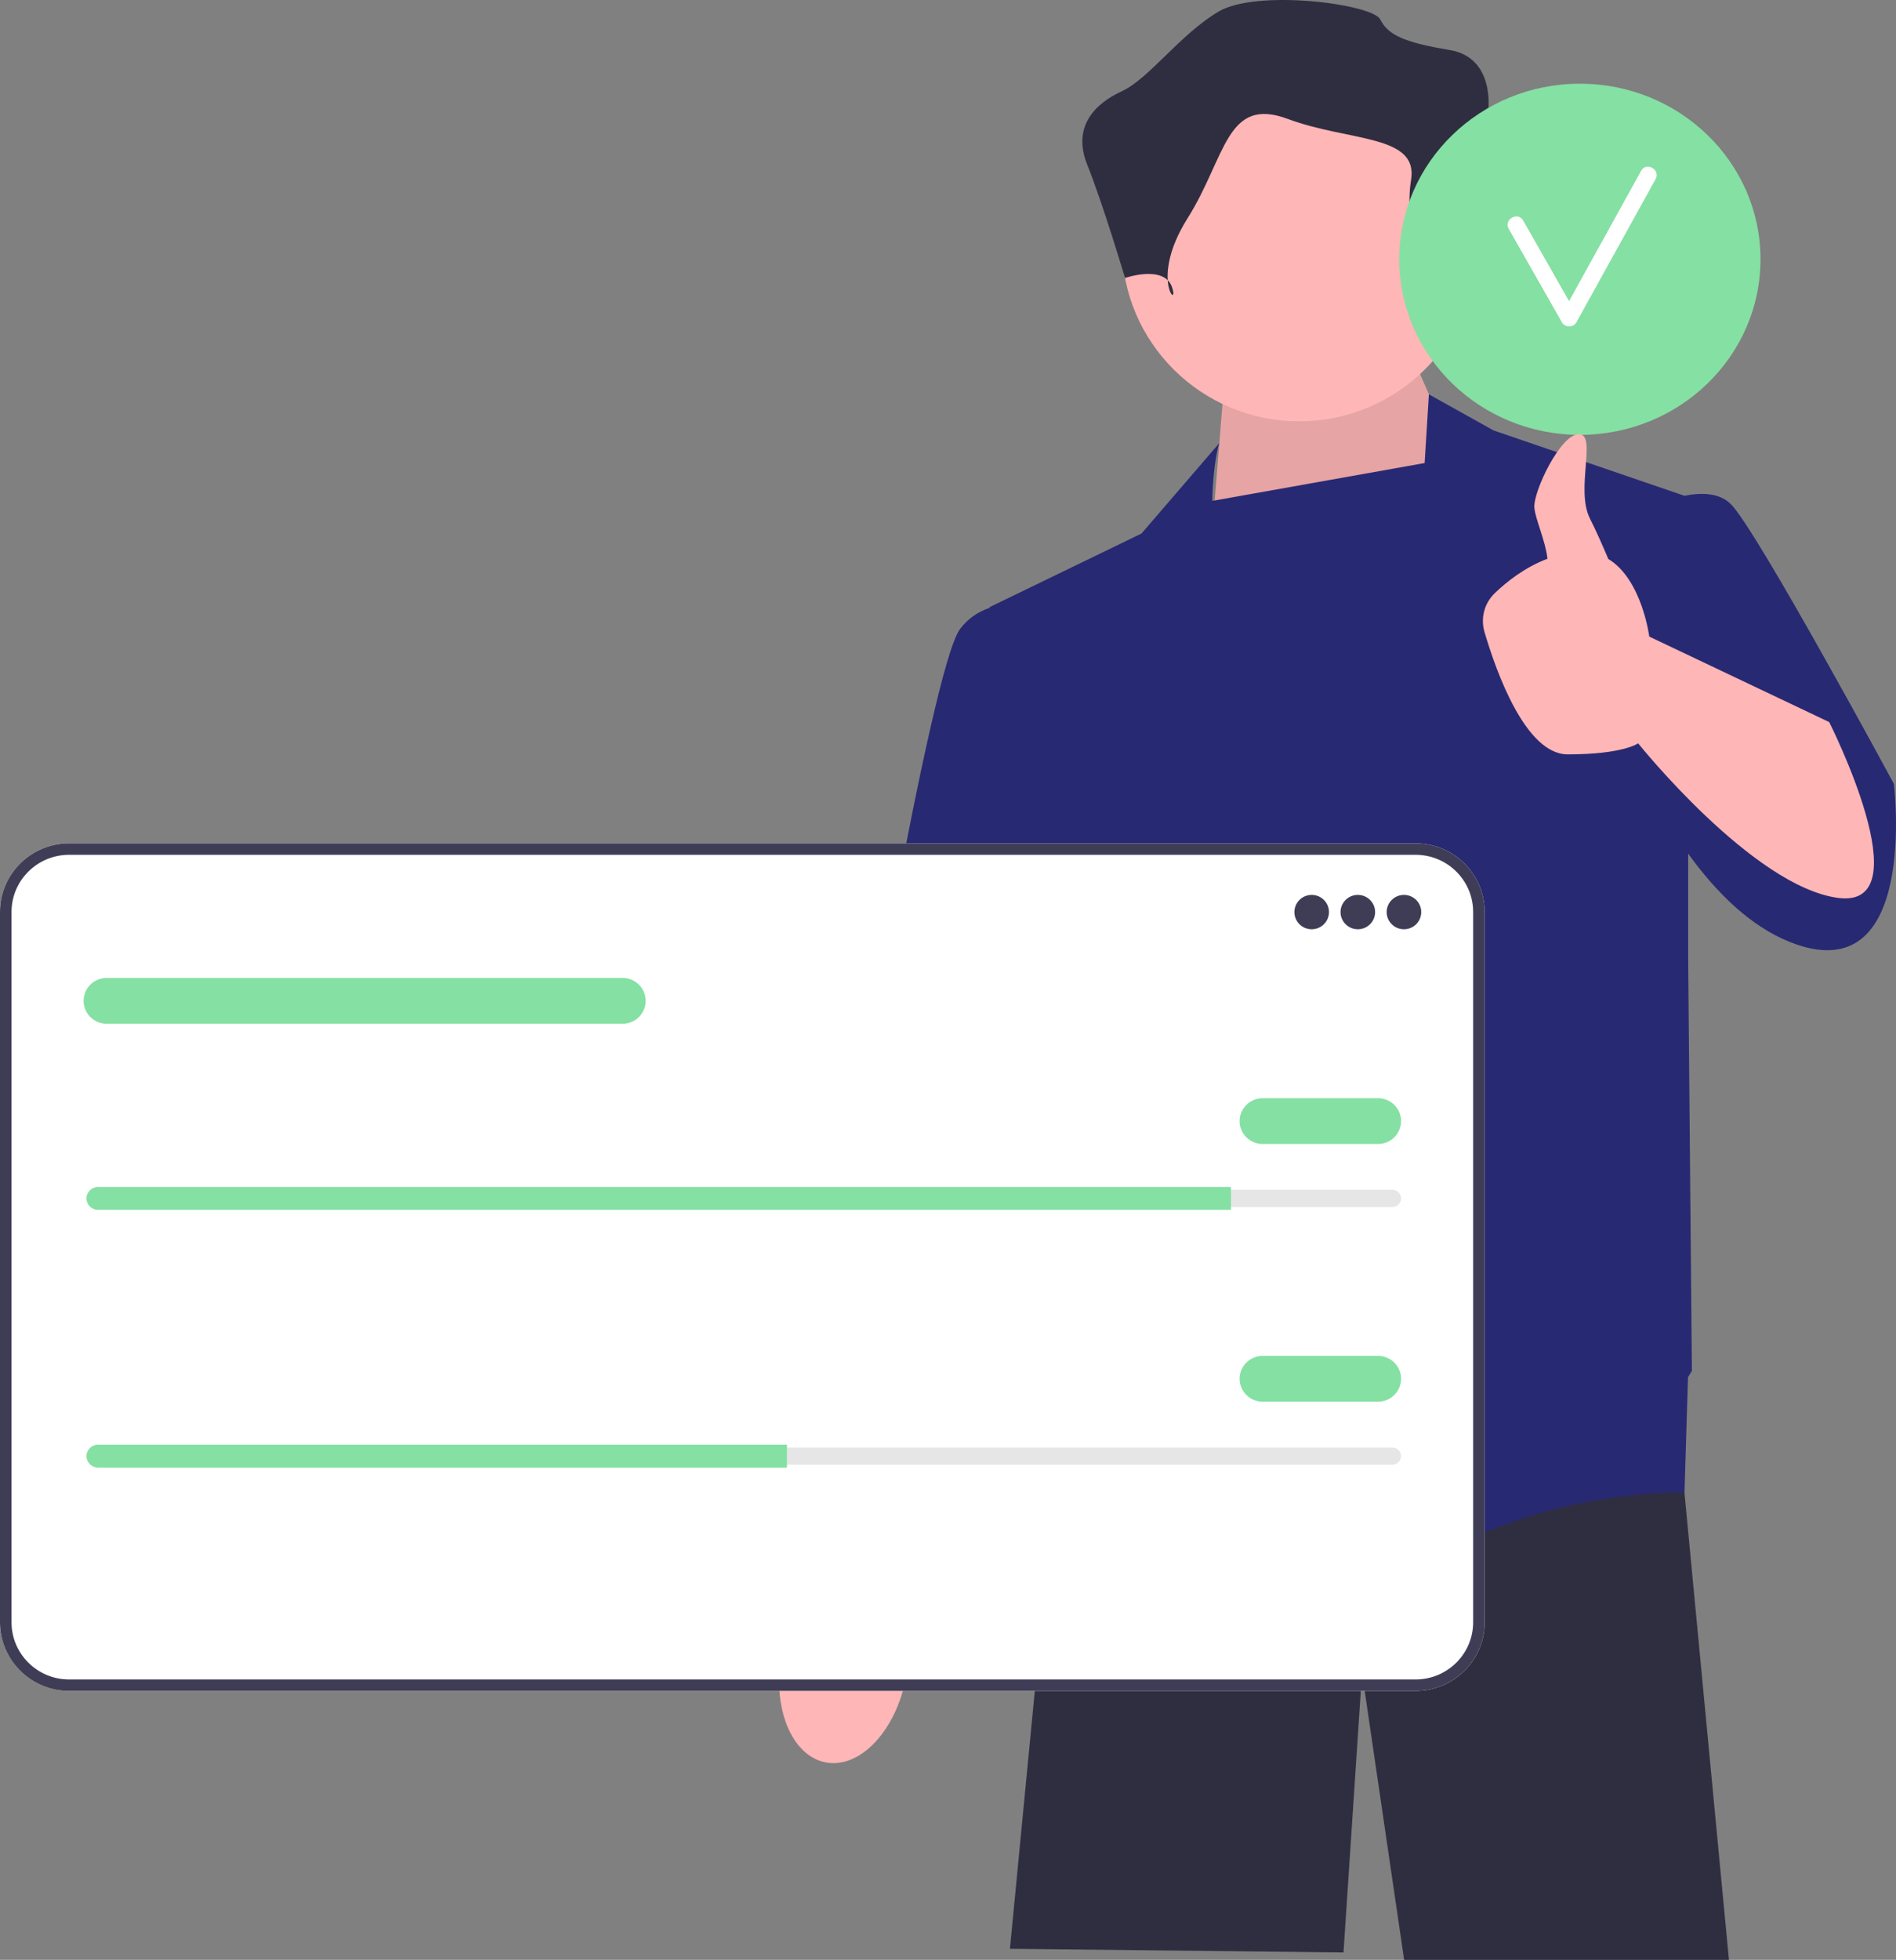 <svg width="151" height="156" viewBox="0 0 151 156" fill="none" xmlns="http://www.w3.org/2000/svg">
<rect x="0" y="0" width="151" height="156" fill="#808080" stroke="none"/>
<g clip-path="url(#clip0_2_152)">
<path d="M134.154 118.72L134.151 118.791L137.696 156H111.827L108.474 133.147L106.998 155.414L80.432 155.121L83.254 125.887L85.654 112.336V112.333L86.014 110.294H133.449L133.511 111.033L134.154 118.72Z" fill="#2F2E41"/>
<path d="M65.789 140.291C68.529 140.786 71.386 137.724 72.17 133.45C72.513 131.58 72.403 129.787 71.94 128.321L72.36 125.858L79.41 92.718C79.41 92.718 92.392 66.943 92.391 62.468C92.391 57.993 88.636 55.799 88.636 55.799L83.555 55.846L67.62 94.475L64.751 123.021L64.286 126.937C63.333 128.147 62.592 129.785 62.249 131.656C61.464 135.929 63.05 139.795 65.789 140.291V140.291Z" fill="#FFB6B6"/>
<path d="M117.477 39.831L112.754 28.991L97.405 31.627L96.372 44.382L117.477 39.831Z" fill="#FFB6B6"/>
<path opacity="0.1" d="M117.477 39.831L112.754 28.991L97.405 31.627L96.372 44.382L117.477 39.831Z" fill="black"/>
<path d="M150.831 62.391C150.831 62.391 139.91 42.175 137.844 40.124C136.924 39.211 135.478 39.198 134.156 39.464L118.953 34.264L113.799 31.39L113.46 36.858L96.542 39.872C96.636 36.538 97.11 35.269 97.11 35.269L90.911 42.468L78.809 48.328L78.816 48.38C77.927 48.688 77.085 49.215 76.448 50.086C74.086 53.308 67.592 92.569 67.592 92.569L81.466 95.498L83.353 83.738L84.712 94.326L85.746 114.103C85.746 114.103 104.637 130.217 113.787 124.358C122.937 118.498 134.154 118.791 134.154 118.791L134.434 109.624C134.633 109.308 134.744 109.122 134.744 109.122L134.449 76.605V67.953C136.698 71.062 139.412 73.737 142.566 74.989C152.898 79.091 150.831 62.391 150.831 62.391V62.391Z" fill="#282973"/>
<path d="M103.475 33.535C111.274 33.535 117.596 27.259 117.596 19.519C117.596 11.778 111.274 5.503 103.475 5.503C95.676 5.503 89.354 11.778 89.354 19.519C89.354 27.259 95.676 33.535 103.475 33.535Z" fill="#FFB6B6"/>
<path d="M113.605 23.48C113.605 23.48 114.833 19.214 117.596 19.519C120.358 19.823 120.972 17.386 120.358 16.167C119.745 14.948 118.517 8.854 118.517 8.854C118.517 8.854 119.131 4.589 115.447 3.979C111.763 3.37 110.535 2.76 109.921 1.542C109.308 0.323 100.098 -0.896 97.029 0.932C93.959 2.76 91.503 6.268 89.354 7.256C87.206 8.245 85.364 10.073 86.592 13.12C87.82 16.167 89.6 22.126 89.6 22.126C89.6 22.126 92.731 21.042 93.345 22.87C93.959 24.698 91.503 22.261 94.573 17.386C97.643 12.511 97.643 7.636 102.554 9.464C107.466 11.292 112.991 10.682 112.377 14.339C111.763 17.995 113.605 23.48 113.605 23.48V23.48Z" fill="#2F2E41"/>
<path d="M112.742 134.593H5.5C2.467 134.593 0 132.144 0 129.134V72.59C0 69.58 2.467 67.13 5.5 67.13H112.742C115.774 67.13 118.242 69.58 118.242 72.59V129.134C118.242 132.144 115.774 134.593 112.742 134.593V134.593Z" fill="white"/>
<path d="M112.742 134.593H5.5C2.467 134.593 0 132.144 0 129.134V72.59C0 69.58 2.467 67.13 5.5 67.13H112.742C115.774 67.13 118.242 69.58 118.242 72.59V129.134C118.242 132.144 115.774 134.593 112.742 134.593V134.593ZM5.5 68.042C2.974 68.042 0.918 70.082 0.918 72.59V129.134C0.918 131.641 2.974 133.682 5.5 133.682H112.742C115.268 133.682 117.323 131.641 117.323 129.134V72.59C117.323 70.082 115.268 68.042 112.742 68.042H5.5Z" fill="#3F3D56"/>
<path d="M104.465 73.968C105.225 73.968 105.842 73.356 105.842 72.6C105.842 71.845 105.225 71.233 104.465 71.233C103.704 71.233 103.087 71.845 103.087 72.6C103.087 73.356 103.704 73.968 104.465 73.968Z" fill="#3F3D56"/>
<path d="M108.138 73.968C108.899 73.968 109.516 73.356 109.516 72.6C109.516 71.845 108.899 71.233 108.138 71.233C107.378 71.233 106.761 71.845 106.761 72.6C106.761 73.356 107.378 73.968 108.138 73.968Z" fill="#3F3D56"/>
<path d="M111.812 73.968C112.573 73.968 113.19 73.356 113.19 72.6C113.19 71.845 112.573 71.233 111.812 71.233C111.051 71.233 110.435 71.845 110.435 72.6C110.435 73.356 111.051 73.968 111.812 73.968Z" fill="#3F3D56"/>
<path d="M7.807 94.708C7.427 94.708 7.118 95.015 7.118 95.392C7.118 95.576 7.19 95.746 7.32 95.871C7.45 96.004 7.622 96.076 7.807 96.076H110.894C111.274 96.076 111.583 95.769 111.583 95.392C111.583 95.208 111.511 95.038 111.381 94.912C111.25 94.779 111.079 94.708 110.894 94.708H7.807Z" fill="#E6E6E6"/>
<path d="M98.035 94.48V96.303H7.807C7.554 96.303 7.325 96.203 7.159 96.034C6.989 95.87 6.888 95.642 6.888 95.392C6.888 94.89 7.302 94.48 7.807 94.48H98.035Z" fill="#85E0A3"/>
<path d="M109.746 91.061H100.561C99.548 91.061 98.724 90.244 98.724 89.238C98.724 88.233 99.548 87.415 100.561 87.415H109.746C110.759 87.415 111.583 88.233 111.583 89.238C111.583 90.244 110.759 91.061 109.746 91.061Z" fill="#85E0A3"/>
<path d="M49.586 81.489H8.496C7.483 81.489 6.659 80.671 6.659 79.666C6.659 78.66 7.483 77.842 8.496 77.842H49.586C50.599 77.842 51.423 78.66 51.423 79.666C51.423 80.671 50.599 81.489 49.586 81.489Z" fill="#85E0A3"/>
<path d="M7.807 115.22C7.427 115.22 7.118 115.527 7.118 115.904C7.118 116.088 7.19 116.258 7.32 116.384C7.45 116.517 7.622 116.588 7.807 116.588H110.894C111.274 116.588 111.583 116.281 111.583 115.904C111.583 115.72 111.511 115.55 111.381 115.425C111.25 115.292 111.079 115.22 110.894 115.22H7.807Z" fill="#E6E6E6"/>
<path d="M62.674 114.992V116.816H7.807C7.554 116.816 7.325 116.716 7.159 116.547C6.989 116.383 6.888 116.155 6.888 115.904C6.888 115.403 7.302 114.992 7.807 114.992H62.674Z" fill="#85E0A3"/>
<path d="M109.746 111.574H100.561C99.548 111.574 98.724 110.756 98.724 109.75C98.724 108.745 99.548 107.927 100.561 107.927H109.746C110.759 107.927 111.583 108.745 111.583 109.75C111.583 110.756 110.759 111.574 109.746 111.574Z" fill="#85E0A3"/>
<path d="M125.825 34.614C133.768 34.614 140.208 28.357 140.208 20.638C140.208 12.92 133.768 6.663 125.825 6.663C117.882 6.663 111.442 12.92 111.442 20.638C111.442 28.357 117.882 34.614 125.825 34.614Z" fill="#85E0A3"/>
<path d="M130.706 13.589C128.792 17.05 126.877 20.511 124.962 23.971C123.742 21.831 122.528 19.687 121.305 17.549C120.882 16.81 119.733 17.474 120.156 18.215C121.575 20.694 122.978 23.181 124.396 25.66C124.639 26.084 125.304 26.094 125.544 25.66C127.648 21.858 129.751 18.057 131.855 14.255C132.267 13.51 131.119 12.843 130.706 13.589V13.589Z" fill="white"/>
<path d="M145.68 57.476L131.35 50.672C131.35 50.672 130.774 46.117 128.087 44.493C127.63 43.411 127.104 42.223 126.627 41.281C125.446 38.952 127.217 34.557 125.742 34.557C124.266 34.557 122.084 39.179 122.199 40.417C122.288 41.367 123.079 43.026 123.243 44.478C121.443 45.152 119.991 46.306 119.037 47.226C118.21 48.022 117.904 49.209 118.226 50.305C119.162 53.483 121.5 60.047 124.856 60.047C129.284 60.047 130.464 59.168 130.464 59.168C130.464 59.168 139.615 70.594 146.404 71.474C153.193 72.353 145.68 57.476 145.68 57.476V57.476Z" fill="#FFB6B6"/>
</g>
<defs>
<clipPath id="clip0_2_152">
<rect width="151" height="156" fill="white"/>
</clipPath>
</defs>
</svg>
